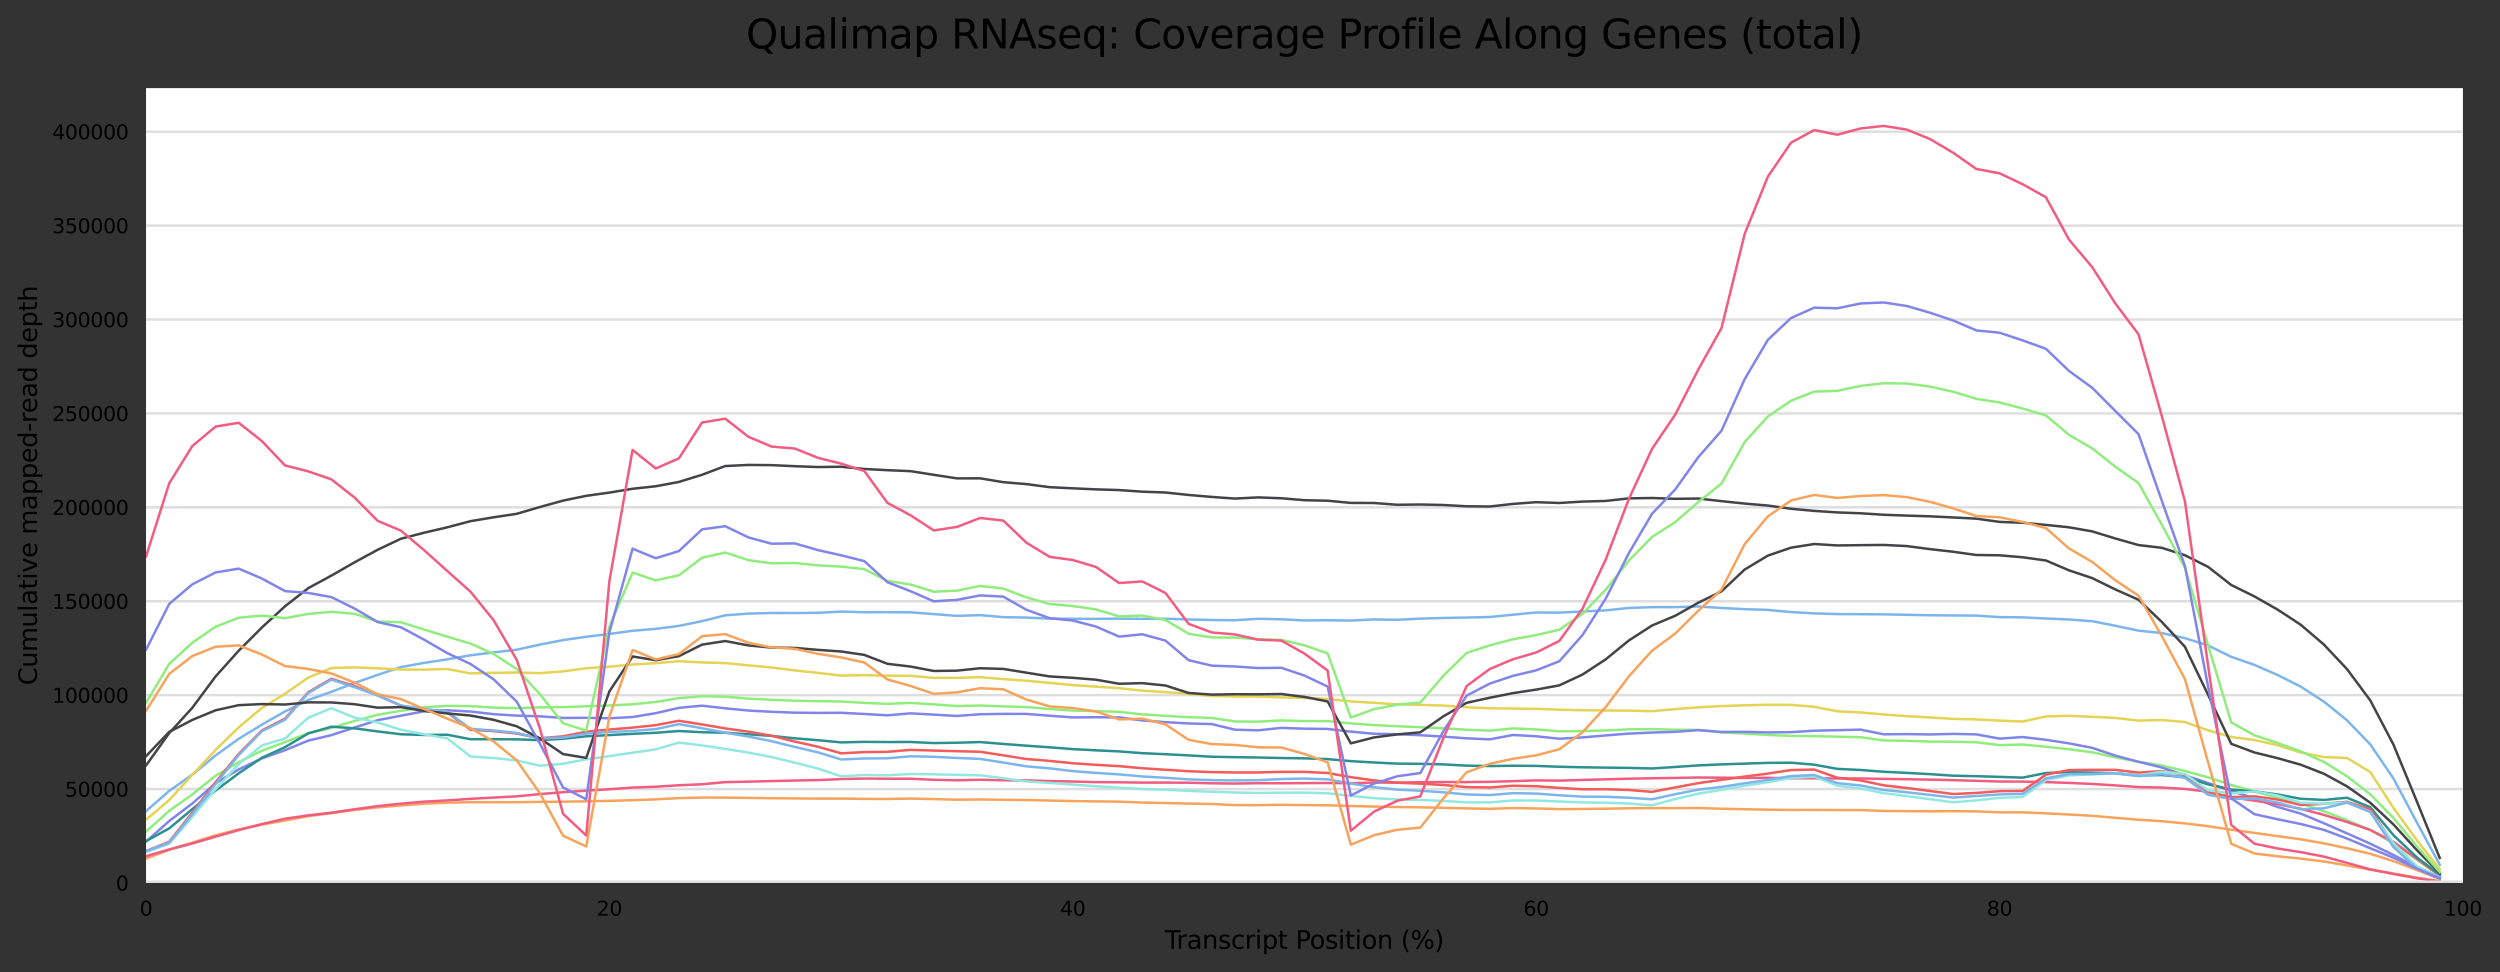 <?xml version="1.0" encoding="utf-8" standalone="no"?>
<!DOCTYPE svg PUBLIC "-//W3C//DTD SVG 1.1//EN"
  "http://www.w3.org/Graphics/SVG/1.1/DTD/svg11.dtd">
<svg xmlns:xlink="http://www.w3.org/1999/xlink" width="1000.098pt" height="388.845pt" viewBox="0 0 1000.098 388.845" xmlns="http://www.w3.org/2000/svg" version="1.1">
 <rect x="0" y="0" width="1000.098" height="388.845" fill="#333333" stroke="none"/>
 <defs>
  <style type="text/css">*{stroke-linejoin: round; stroke-linecap: butt}</style>
 </defs>
 <g id="figure_1">
  <g id="axes_1">
   <g id="patch_1">
    <path d="M 58.418 353.224 
L 985.263 353.224 
L 985.263 35.256 
L 58.418 35.256 
z
" style="fill: #ffffff"/>
   </g>
   <g id="matplotlib.axis_1">
    <g id="xtick_1">
     <g id="text_1">
      <!-- 0 -->
      <g transform="translate(55.873 366.303) scale(0.08 -0.08)">
       <defs>
        <path id="DejaVuSans-30" d="M 2034 4250 
Q 1547 4250 1301 3770 
Q 1056 3291 1056 2328 
Q 1056 1369 1301 889 
Q 1547 409 2034 409 
Q 2525 409 2770 889 
Q 3016 1369 3016 2328 
Q 3016 3291 2770 3770 
Q 2525 4250 2034 4250 
z
M 2034 4750 
Q 2819 4750 3233 4129 
Q 3647 3509 3647 2328 
Q 3647 1150 3233 529 
Q 2819 -91 2034 -91 
Q 1250 -91 836 529 
Q 422 1150 422 2328 
Q 422 3509 836 4129 
Q 1250 4750 2034 4750 
z
" transform="scale(0.016)"/>
       </defs>
       <use xlink:href="#DejaVuSans-30"/>
      </g>
     </g>
    </g>
    <g id="xtick_2">
     <g id="text_2">
      <!-- 20 -->
      <g transform="translate(238.697 366.303) scale(0.08 -0.08)">
       <defs>
        <path id="DejaVuSans-32" d="M 1228 531 
L 3431 531 
L 3431 0 
L 469 0 
L 469 531 
Q 828 903 1448 1529 
Q 2069 2156 2228 2338 
Q 2531 2678 2651 2914 
Q 2772 3150 2772 3378 
Q 2772 3750 2511 3984 
Q 2250 4219 1831 4219 
Q 1534 4219 1204 4116 
Q 875 4013 500 3803 
L 500 4441 
Q 881 4594 1212 4672 
Q 1544 4750 1819 4750 
Q 2544 4750 2975 4387 
Q 3406 4025 3406 3419 
Q 3406 3131 3298 2873 
Q 3191 2616 2906 2266 
Q 2828 2175 2409 1742 
Q 1991 1309 1228 531 
z
" transform="scale(0.016)"/>
       </defs>
       <use xlink:href="#DejaVuSans-32"/>
       <use xlink:href="#DejaVuSans-30" x="63.623"/>
      </g>
     </g>
    </g>
    <g id="xtick_3">
     <g id="text_3">
      <!-- 40 -->
      <g transform="translate(424.066 366.303) scale(0.08 -0.08)">
       <defs>
        <path id="DejaVuSans-34" d="M 2419 4116 
L 825 1625 
L 2419 1625 
L 2419 4116 
z
M 2253 4666 
L 3047 4666 
L 3047 1625 
L 3713 1625 
L 3713 1100 
L 3047 1100 
L 3047 0 
L 2419 0 
L 2419 1100 
L 313 1100 
L 313 1709 
L 2253 4666 
z
" transform="scale(0.016)"/>
       </defs>
       <use xlink:href="#DejaVuSans-34"/>
       <use xlink:href="#DejaVuSans-30" x="63.623"/>
      </g>
     </g>
    </g>
    <g id="xtick_4">
     <g id="text_4">
      <!-- 60 -->
      <g transform="translate(609.435 366.303) scale(0.08 -0.08)">
       <defs>
        <path id="DejaVuSans-36" d="M 2113 2584 
Q 1688 2584 1439 2293 
Q 1191 2003 1191 1497 
Q 1191 994 1439 701 
Q 1688 409 2113 409 
Q 2538 409 2786 701 
Q 3034 994 3034 1497 
Q 3034 2003 2786 2293 
Q 2538 2584 2113 2584 
z
M 3366 4563 
L 3366 3988 
Q 3128 4100 2886 4159 
Q 2644 4219 2406 4219 
Q 1781 4219 1451 3797 
Q 1122 3375 1075 2522 
Q 1259 2794 1537 2939 
Q 1816 3084 2150 3084 
Q 2853 3084 3261 2657 
Q 3669 2231 3669 1497 
Q 3669 778 3244 343 
Q 2819 -91 2113 -91 
Q 1303 -91 875 529 
Q 447 1150 447 2328 
Q 447 3434 972 4092 
Q 1497 4750 2381 4750 
Q 2619 4750 2861 4703 
Q 3103 4656 3366 4563 
z
" transform="scale(0.016)"/>
       </defs>
       <use xlink:href="#DejaVuSans-36"/>
       <use xlink:href="#DejaVuSans-30" x="63.623"/>
      </g>
     </g>
    </g>
    <g id="xtick_5">
     <g id="text_5">
      <!-- 80 -->
      <g transform="translate(794.804 366.303) scale(0.08 -0.08)">
       <defs>
        <path id="DejaVuSans-38" d="M 2034 2216 
Q 1584 2216 1326 1975 
Q 1069 1734 1069 1313 
Q 1069 891 1326 650 
Q 1584 409 2034 409 
Q 2484 409 2743 651 
Q 3003 894 3003 1313 
Q 3003 1734 2745 1975 
Q 2488 2216 2034 2216 
z
M 1403 2484 
Q 997 2584 770 2862 
Q 544 3141 544 3541 
Q 544 4100 942 4425 
Q 1341 4750 2034 4750 
Q 2731 4750 3128 4425 
Q 3525 4100 3525 3541 
Q 3525 3141 3298 2862 
Q 3072 2584 2669 2484 
Q 3125 2378 3379 2068 
Q 3634 1759 3634 1313 
Q 3634 634 3220 271 
Q 2806 -91 2034 -91 
Q 1263 -91 848 271 
Q 434 634 434 1313 
Q 434 1759 690 2068 
Q 947 2378 1403 2484 
z
M 1172 3481 
Q 1172 3119 1398 2916 
Q 1625 2713 2034 2713 
Q 2441 2713 2670 2916 
Q 2900 3119 2900 3481 
Q 2900 3844 2670 4047 
Q 2441 4250 2034 4250 
Q 1625 4250 1398 4047 
Q 1172 3844 1172 3481 
z
" transform="scale(0.016)"/>
       </defs>
       <use xlink:href="#DejaVuSans-38"/>
       <use xlink:href="#DejaVuSans-30" x="63.623"/>
      </g>
     </g>
    </g>
    <g id="xtick_6">
     <g id="text_6">
      <!-- 100 -->
      <g transform="translate(977.628 366.303) scale(0.08 -0.08)">
       <defs>
        <path id="DejaVuSans-31" d="M 794 531 
L 1825 531 
L 1825 4091 
L 703 3866 
L 703 4441 
L 1819 4666 
L 2450 4666 
L 2450 531 
L 3481 531 
L 3481 0 
L 794 0 
L 794 531 
z
" transform="scale(0.016)"/>
       </defs>
       <use xlink:href="#DejaVuSans-31"/>
       <use xlink:href="#DejaVuSans-30" x="63.623"/>
       <use xlink:href="#DejaVuSans-30" x="127.246"/>
      </g>
     </g>
    </g>
    <g id="text_7">
     <!-- Transcript Position (%) -->
     <g transform="translate(466.009 379.565) scale(0.1 -0.1)">
      <defs>
       <path id="DejaVuSans-54" d="M -19 4666 
L 3928 4666 
L 3928 4134 
L 2272 4134 
L 2272 0 
L 1638 0 
L 1638 4134 
L -19 4134 
L -19 4666 
z
" transform="scale(0.016)"/>
       <path id="DejaVuSans-72" d="M 2631 2963 
Q 2534 3019 2420 3045 
Q 2306 3072 2169 3072 
Q 1681 3072 1420 2755 
Q 1159 2438 1159 1844 
L 1159 0 
L 581 0 
L 581 3500 
L 1159 3500 
L 1159 2956 
Q 1341 3275 1631 3429 
Q 1922 3584 2338 3584 
Q 2397 3584 2469 3576 
Q 2541 3569 2628 3553 
L 2631 2963 
z
" transform="scale(0.016)"/>
       <path id="DejaVuSans-61" d="M 2194 1759 
Q 1497 1759 1228 1600 
Q 959 1441 959 1056 
Q 959 750 1161 570 
Q 1363 391 1709 391 
Q 2188 391 2477 730 
Q 2766 1069 2766 1631 
L 2766 1759 
L 2194 1759 
z
M 3341 1997 
L 3341 0 
L 2766 0 
L 2766 531 
Q 2569 213 2275 61 
Q 1981 -91 1556 -91 
Q 1019 -91 701 211 
Q 384 513 384 1019 
Q 384 1609 779 1909 
Q 1175 2209 1959 2209 
L 2766 2209 
L 2766 2266 
Q 2766 2663 2505 2880 
Q 2244 3097 1772 3097 
Q 1472 3097 1187 3025 
Q 903 2953 641 2809 
L 641 3341 
Q 956 3463 1253 3523 
Q 1550 3584 1831 3584 
Q 2591 3584 2966 3190 
Q 3341 2797 3341 1997 
z
" transform="scale(0.016)"/>
       <path id="DejaVuSans-6e" d="M 3513 2113 
L 3513 0 
L 2938 0 
L 2938 2094 
Q 2938 2591 2744 2837 
Q 2550 3084 2163 3084 
Q 1697 3084 1428 2787 
Q 1159 2491 1159 1978 
L 1159 0 
L 581 0 
L 581 3500 
L 1159 3500 
L 1159 2956 
Q 1366 3272 1645 3428 
Q 1925 3584 2291 3584 
Q 2894 3584 3203 3211 
Q 3513 2838 3513 2113 
z
" transform="scale(0.016)"/>
       <path id="DejaVuSans-73" d="M 2834 3397 
L 2834 2853 
Q 2591 2978 2328 3040 
Q 2066 3103 1784 3103 
Q 1356 3103 1142 2972 
Q 928 2841 928 2578 
Q 928 2378 1081 2264 
Q 1234 2150 1697 2047 
L 1894 2003 
Q 2506 1872 2764 1633 
Q 3022 1394 3022 966 
Q 3022 478 2636 193 
Q 2250 -91 1575 -91 
Q 1294 -91 989 -36 
Q 684 19 347 128 
L 347 722 
Q 666 556 975 473 
Q 1284 391 1588 391 
Q 1994 391 2212 530 
Q 2431 669 2431 922 
Q 2431 1156 2273 1281 
Q 2116 1406 1581 1522 
L 1381 1569 
Q 847 1681 609 1914 
Q 372 2147 372 2553 
Q 372 3047 722 3315 
Q 1072 3584 1716 3584 
Q 2034 3584 2315 3537 
Q 2597 3491 2834 3397 
z
" transform="scale(0.016)"/>
       <path id="DejaVuSans-63" d="M 3122 3366 
L 3122 2828 
Q 2878 2963 2633 3030 
Q 2388 3097 2138 3097 
Q 1578 3097 1268 2742 
Q 959 2388 959 1747 
Q 959 1106 1268 751 
Q 1578 397 2138 397 
Q 2388 397 2633 464 
Q 2878 531 3122 666 
L 3122 134 
Q 2881 22 2623 -34 
Q 2366 -91 2075 -91 
Q 1284 -91 818 406 
Q 353 903 353 1747 
Q 353 2603 823 3093 
Q 1294 3584 2113 3584 
Q 2378 3584 2631 3529 
Q 2884 3475 3122 3366 
z
" transform="scale(0.016)"/>
       <path id="DejaVuSans-69" d="M 603 3500 
L 1178 3500 
L 1178 0 
L 603 0 
L 603 3500 
z
M 603 4863 
L 1178 4863 
L 1178 4134 
L 603 4134 
L 603 4863 
z
" transform="scale(0.016)"/>
       <path id="DejaVuSans-70" d="M 1159 525 
L 1159 -1331 
L 581 -1331 
L 581 3500 
L 1159 3500 
L 1159 2969 
Q 1341 3281 1617 3432 
Q 1894 3584 2278 3584 
Q 2916 3584 3314 3078 
Q 3713 2572 3713 1747 
Q 3713 922 3314 415 
Q 2916 -91 2278 -91 
Q 1894 -91 1617 61 
Q 1341 213 1159 525 
z
M 3116 1747 
Q 3116 2381 2855 2742 
Q 2594 3103 2138 3103 
Q 1681 3103 1420 2742 
Q 1159 2381 1159 1747 
Q 1159 1113 1420 752 
Q 1681 391 2138 391 
Q 2594 391 2855 752 
Q 3116 1113 3116 1747 
z
" transform="scale(0.016)"/>
       <path id="DejaVuSans-74" d="M 1172 4494 
L 1172 3500 
L 2356 3500 
L 2356 3053 
L 1172 3053 
L 1172 1153 
Q 1172 725 1289 603 
Q 1406 481 1766 481 
L 2356 481 
L 2356 0 
L 1766 0 
Q 1100 0 847 248 
Q 594 497 594 1153 
L 594 3053 
L 172 3053 
L 172 3500 
L 594 3500 
L 594 4494 
L 1172 4494 
z
" transform="scale(0.016)"/>
       <path id="DejaVuSans-20" transform="scale(0.016)"/>
       <path id="DejaVuSans-50" d="M 1259 4147 
L 1259 2394 
L 2053 2394 
Q 2494 2394 2734 2622 
Q 2975 2850 2975 3272 
Q 2975 3691 2734 3919 
Q 2494 4147 2053 4147 
L 1259 4147 
z
M 628 4666 
L 2053 4666 
Q 2838 4666 3239 4311 
Q 3641 3956 3641 3272 
Q 3641 2581 3239 2228 
Q 2838 1875 2053 1875 
L 1259 1875 
L 1259 0 
L 628 0 
L 628 4666 
z
" transform="scale(0.016)"/>
       <path id="DejaVuSans-6f" d="M 1959 3097 
Q 1497 3097 1228 2736 
Q 959 2375 959 1747 
Q 959 1119 1226 758 
Q 1494 397 1959 397 
Q 2419 397 2687 759 
Q 2956 1122 2956 1747 
Q 2956 2369 2687 2733 
Q 2419 3097 1959 3097 
z
M 1959 3584 
Q 2709 3584 3137 3096 
Q 3566 2609 3566 1747 
Q 3566 888 3137 398 
Q 2709 -91 1959 -91 
Q 1206 -91 779 398 
Q 353 888 353 1747 
Q 353 2609 779 3096 
Q 1206 3584 1959 3584 
z
" transform="scale(0.016)"/>
       <path id="DejaVuSans-28" d="M 1984 4856 
Q 1566 4138 1362 3434 
Q 1159 2731 1159 2009 
Q 1159 1288 1364 580 
Q 1569 -128 1984 -844 
L 1484 -844 
Q 1016 -109 783 600 
Q 550 1309 550 2009 
Q 550 2706 781 3412 
Q 1013 4119 1484 4856 
L 1984 4856 
z
" transform="scale(0.016)"/>
       <path id="DejaVuSans-25" d="M 4653 2053 
Q 4381 2053 4226 1822 
Q 4072 1591 4072 1178 
Q 4072 772 4226 539 
Q 4381 306 4653 306 
Q 4919 306 5073 539 
Q 5228 772 5228 1178 
Q 5228 1588 5073 1820 
Q 4919 2053 4653 2053 
z
M 4653 2450 
Q 5147 2450 5437 2106 
Q 5728 1763 5728 1178 
Q 5728 594 5436 251 
Q 5144 -91 4653 -91 
Q 4153 -91 3862 251 
Q 3572 594 3572 1178 
Q 3572 1766 3864 2108 
Q 4156 2450 4653 2450 
z
M 1428 4353 
Q 1159 4353 1004 4120 
Q 850 3888 850 3481 
Q 850 3069 1003 2837 
Q 1156 2606 1428 2606 
Q 1700 2606 1854 2837 
Q 2009 3069 2009 3481 
Q 2009 3884 1853 4118 
Q 1697 4353 1428 4353 
z
M 4250 4750 
L 4750 4750 
L 1831 -91 
L 1331 -91 
L 4250 4750 
z
M 1428 4750 
Q 1922 4750 2215 4408 
Q 2509 4066 2509 3481 
Q 2509 2891 2217 2550 
Q 1925 2209 1428 2209 
Q 931 2209 642 2551 
Q 353 2894 353 3481 
Q 353 4063 643 4406 
Q 934 4750 1428 4750 
z
" transform="scale(0.016)"/>
       <path id="DejaVuSans-29" d="M 513 4856 
L 1013 4856 
Q 1481 4119 1714 3412 
Q 1947 2706 1947 2009 
Q 1947 1309 1714 600 
Q 1481 -109 1013 -844 
L 513 -844 
Q 928 -128 1133 580 
Q 1338 1288 1338 2009 
Q 1338 2731 1133 3434 
Q 928 4138 513 4856 
z
" transform="scale(0.016)"/>
      </defs>
      <use xlink:href="#DejaVuSans-54"/>
      <use xlink:href="#DejaVuSans-72" x="46.334"/>
      <use xlink:href="#DejaVuSans-61" x="87.447"/>
      <use xlink:href="#DejaVuSans-6e" x="148.727"/>
      <use xlink:href="#DejaVuSans-73" x="212.105"/>
      <use xlink:href="#DejaVuSans-63" x="264.205"/>
      <use xlink:href="#DejaVuSans-72" x="319.186"/>
      <use xlink:href="#DejaVuSans-69" x="360.299"/>
      <use xlink:href="#DejaVuSans-70" x="388.082"/>
      <use xlink:href="#DejaVuSans-74" x="451.559"/>
      <use xlink:href="#DejaVuSans-20" x="490.768"/>
      <use xlink:href="#DejaVuSans-50" x="522.555"/>
      <use xlink:href="#DejaVuSans-6f" x="579.232"/>
      <use xlink:href="#DejaVuSans-73" x="640.414"/>
      <use xlink:href="#DejaVuSans-69" x="692.514"/>
      <use xlink:href="#DejaVuSans-74" x="720.297"/>
      <use xlink:href="#DejaVuSans-69" x="759.506"/>
      <use xlink:href="#DejaVuSans-6f" x="787.289"/>
      <use xlink:href="#DejaVuSans-6e" x="848.471"/>
      <use xlink:href="#DejaVuSans-20" x="911.85"/>
      <use xlink:href="#DejaVuSans-28" x="943.637"/>
      <use xlink:href="#DejaVuSans-25" x="982.65"/>
      <use xlink:href="#DejaVuSans-29" x="1077.67"/>
     </g>
    </g>
   </g>
   <g id="matplotlib.axis_2">
    <g id="ytick_1">
     <g id="line2d_1">
      <path d="M 58.418 353.224 
L 985.263 353.224 
" clip-path="url(#p9a104e2ee3)" style="fill: none; stroke: #dedede; stroke-linecap: square"/>
     </g>
     <g id="text_8">
      <!-- 0 -->
      <g transform="translate(46.328 356.263) scale(0.08 -0.08)">
       <use xlink:href="#DejaVuSans-30"/>
      </g>
     </g>
    </g>
    <g id="ytick_2">
     <g id="line2d_2">
      <path d="M 58.418 315.657 
L 985.263 315.657 
" clip-path="url(#p9a104e2ee3)" style="fill: none; stroke: #dedede; stroke-linecap: square"/>
     </g>
     <g id="text_9">
      <!-- 50000 -->
      <g transform="translate(25.968 318.697) scale(0.08 -0.08)">
       <defs>
        <path id="DejaVuSans-35" d="M 691 4666 
L 3169 4666 
L 3169 4134 
L 1269 4134 
L 1269 2991 
Q 1406 3038 1543 3061 
Q 1681 3084 1819 3084 
Q 2600 3084 3056 2656 
Q 3513 2228 3513 1497 
Q 3513 744 3044 326 
Q 2575 -91 1722 -91 
Q 1428 -91 1123 -41 
Q 819 9 494 109 
L 494 744 
Q 775 591 1075 516 
Q 1375 441 1709 441 
Q 2250 441 2565 725 
Q 2881 1009 2881 1497 
Q 2881 1984 2565 2268 
Q 2250 2553 1709 2553 
Q 1456 2553 1204 2497 
Q 953 2441 691 2322 
L 691 4666 
z
" transform="scale(0.016)"/>
       </defs>
       <use xlink:href="#DejaVuSans-35"/>
       <use xlink:href="#DejaVuSans-30" x="63.623"/>
       <use xlink:href="#DejaVuSans-30" x="127.246"/>
       <use xlink:href="#DejaVuSans-30" x="190.869"/>
       <use xlink:href="#DejaVuSans-30" x="254.492"/>
      </g>
     </g>
    </g>
    <g id="ytick_3">
     <g id="line2d_3">
      <path d="M 58.418 278.091 
L 985.263 278.091 
" clip-path="url(#p9a104e2ee3)" style="fill: none; stroke: #dedede; stroke-linecap: square"/>
     </g>
     <g id="text_10">
      <!-- 100000 -->
      <g transform="translate(20.878 281.13) scale(0.08 -0.08)">
       <use xlink:href="#DejaVuSans-31"/>
       <use xlink:href="#DejaVuSans-30" x="63.623"/>
       <use xlink:href="#DejaVuSans-30" x="127.246"/>
       <use xlink:href="#DejaVuSans-30" x="190.869"/>
       <use xlink:href="#DejaVuSans-30" x="254.492"/>
       <use xlink:href="#DejaVuSans-30" x="318.115"/>
      </g>
     </g>
    </g>
    <g id="ytick_4">
     <g id="line2d_4">
      <path d="M 58.418 240.524 
L 985.263 240.524 
" clip-path="url(#p9a104e2ee3)" style="fill: none; stroke: #dedede; stroke-linecap: square"/>
     </g>
     <g id="text_11">
      <!-- 150000 -->
      <g transform="translate(20.878 243.563) scale(0.08 -0.08)">
       <use xlink:href="#DejaVuSans-31"/>
       <use xlink:href="#DejaVuSans-35" x="63.623"/>
       <use xlink:href="#DejaVuSans-30" x="127.246"/>
       <use xlink:href="#DejaVuSans-30" x="190.869"/>
       <use xlink:href="#DejaVuSans-30" x="254.492"/>
       <use xlink:href="#DejaVuSans-30" x="318.115"/>
      </g>
     </g>
    </g>
    <g id="ytick_5">
     <g id="line2d_5">
      <path d="M 58.418 202.958 
L 985.263 202.958 
" clip-path="url(#p9a104e2ee3)" style="fill: none; stroke: #dedede; stroke-linecap: square"/>
     </g>
     <g id="text_12">
      <!-- 200000 -->
      <g transform="translate(20.878 205.997) scale(0.08 -0.08)">
       <use xlink:href="#DejaVuSans-32"/>
       <use xlink:href="#DejaVuSans-30" x="63.623"/>
       <use xlink:href="#DejaVuSans-30" x="127.246"/>
       <use xlink:href="#DejaVuSans-30" x="190.869"/>
       <use xlink:href="#DejaVuSans-30" x="254.492"/>
       <use xlink:href="#DejaVuSans-30" x="318.115"/>
      </g>
     </g>
    </g>
    <g id="ytick_6">
     <g id="line2d_6">
      <path d="M 58.418 165.391 
L 985.263 165.391 
" clip-path="url(#p9a104e2ee3)" style="fill: none; stroke: #dedede; stroke-linecap: square"/>
     </g>
     <g id="text_13">
      <!-- 250000 -->
      <g transform="translate(20.878 168.43) scale(0.08 -0.08)">
       <use xlink:href="#DejaVuSans-32"/>
       <use xlink:href="#DejaVuSans-35" x="63.623"/>
       <use xlink:href="#DejaVuSans-30" x="127.246"/>
       <use xlink:href="#DejaVuSans-30" x="190.869"/>
       <use xlink:href="#DejaVuSans-30" x="254.492"/>
       <use xlink:href="#DejaVuSans-30" x="318.115"/>
      </g>
     </g>
    </g>
    <g id="ytick_7">
     <g id="line2d_7">
      <path d="M 58.418 127.824 
L 985.263 127.824 
" clip-path="url(#p9a104e2ee3)" style="fill: none; stroke: #dedede; stroke-linecap: square"/>
     </g>
     <g id="text_14">
      <!-- 300000 -->
      <g transform="translate(20.878 130.864) scale(0.08 -0.08)">
       <defs>
        <path id="DejaVuSans-33" d="M 2597 2516 
Q 3050 2419 3304 2112 
Q 3559 1806 3559 1356 
Q 3559 666 3084 287 
Q 2609 -91 1734 -91 
Q 1441 -91 1130 -33 
Q 819 25 488 141 
L 488 750 
Q 750 597 1062 519 
Q 1375 441 1716 441 
Q 2309 441 2620 675 
Q 2931 909 2931 1356 
Q 2931 1769 2642 2001 
Q 2353 2234 1838 2234 
L 1294 2234 
L 1294 2753 
L 1863 2753 
Q 2328 2753 2575 2939 
Q 2822 3125 2822 3475 
Q 2822 3834 2567 4026 
Q 2313 4219 1838 4219 
Q 1578 4219 1281 4162 
Q 984 4106 628 3988 
L 628 4550 
Q 988 4650 1302 4700 
Q 1616 4750 1894 4750 
Q 2613 4750 3031 4423 
Q 3450 4097 3450 3541 
Q 3450 3153 3228 2886 
Q 3006 2619 2597 2516 
z
" transform="scale(0.016)"/>
       </defs>
       <use xlink:href="#DejaVuSans-33"/>
       <use xlink:href="#DejaVuSans-30" x="63.623"/>
       <use xlink:href="#DejaVuSans-30" x="127.246"/>
       <use xlink:href="#DejaVuSans-30" x="190.869"/>
       <use xlink:href="#DejaVuSans-30" x="254.492"/>
       <use xlink:href="#DejaVuSans-30" x="318.115"/>
      </g>
     </g>
    </g>
    <g id="ytick_8">
     <g id="line2d_8">
      <path d="M 58.418 90.258 
L 985.263 90.258 
" clip-path="url(#p9a104e2ee3)" style="fill: none; stroke: #dedede; stroke-linecap: square"/>
     </g>
     <g id="text_15">
      <!-- 350000 -->
      <g transform="translate(20.878 93.297) scale(0.08 -0.08)">
       <use xlink:href="#DejaVuSans-33"/>
       <use xlink:href="#DejaVuSans-35" x="63.623"/>
       <use xlink:href="#DejaVuSans-30" x="127.246"/>
       <use xlink:href="#DejaVuSans-30" x="190.869"/>
       <use xlink:href="#DejaVuSans-30" x="254.492"/>
       <use xlink:href="#DejaVuSans-30" x="318.115"/>
      </g>
     </g>
    </g>
    <g id="ytick_9">
     <g id="line2d_9">
      <path d="M 58.418 52.691 
L 985.263 52.691 
" clip-path="url(#p9a104e2ee3)" style="fill: none; stroke: #dedede; stroke-linecap: square"/>
     </g>
     <g id="text_16">
      <!-- 400000 -->
      <g transform="translate(20.878 55.731) scale(0.08 -0.08)">
       <use xlink:href="#DejaVuSans-34"/>
       <use xlink:href="#DejaVuSans-30" x="63.623"/>
       <use xlink:href="#DejaVuSans-30" x="127.246"/>
       <use xlink:href="#DejaVuSans-30" x="190.869"/>
       <use xlink:href="#DejaVuSans-30" x="254.492"/>
       <use xlink:href="#DejaVuSans-30" x="318.115"/>
      </g>
     </g>
    </g>
    <g id="text_17">
     <!-- Cumulative mapped-read depth -->
     <g transform="translate(14.798 274.105) rotate(-90) scale(0.1 -0.1)">
      <defs>
       <path id="DejaVuSans-43" d="M 4122 4306 
L 4122 3641 
Q 3803 3938 3442 4084 
Q 3081 4231 2675 4231 
Q 1875 4231 1450 3742 
Q 1025 3253 1025 2328 
Q 1025 1406 1450 917 
Q 1875 428 2675 428 
Q 3081 428 3442 575 
Q 3803 722 4122 1019 
L 4122 359 
Q 3791 134 3420 21 
Q 3050 -91 2638 -91 
Q 1578 -91 968 557 
Q 359 1206 359 2328 
Q 359 3453 968 4101 
Q 1578 4750 2638 4750 
Q 3056 4750 3426 4639 
Q 3797 4528 4122 4306 
z
" transform="scale(0.016)"/>
       <path id="DejaVuSans-75" d="M 544 1381 
L 544 3500 
L 1119 3500 
L 1119 1403 
Q 1119 906 1312 657 
Q 1506 409 1894 409 
Q 2359 409 2629 706 
Q 2900 1003 2900 1516 
L 2900 3500 
L 3475 3500 
L 3475 0 
L 2900 0 
L 2900 538 
Q 2691 219 2414 64 
Q 2138 -91 1772 -91 
Q 1169 -91 856 284 
Q 544 659 544 1381 
z
M 1991 3584 
L 1991 3584 
z
" transform="scale(0.016)"/>
       <path id="DejaVuSans-6d" d="M 3328 2828 
Q 3544 3216 3844 3400 
Q 4144 3584 4550 3584 
Q 5097 3584 5394 3201 
Q 5691 2819 5691 2113 
L 5691 0 
L 5113 0 
L 5113 2094 
Q 5113 2597 4934 2840 
Q 4756 3084 4391 3084 
Q 3944 3084 3684 2787 
Q 3425 2491 3425 1978 
L 3425 0 
L 2847 0 
L 2847 2094 
Q 2847 2600 2669 2842 
Q 2491 3084 2119 3084 
Q 1678 3084 1418 2786 
Q 1159 2488 1159 1978 
L 1159 0 
L 581 0 
L 581 3500 
L 1159 3500 
L 1159 2956 
Q 1356 3278 1631 3431 
Q 1906 3584 2284 3584 
Q 2666 3584 2933 3390 
Q 3200 3197 3328 2828 
z
" transform="scale(0.016)"/>
       <path id="DejaVuSans-6c" d="M 603 4863 
L 1178 4863 
L 1178 0 
L 603 0 
L 603 4863 
z
" transform="scale(0.016)"/>
       <path id="DejaVuSans-76" d="M 191 3500 
L 800 3500 
L 1894 563 
L 2988 3500 
L 3597 3500 
L 2284 0 
L 1503 0 
L 191 3500 
z
" transform="scale(0.016)"/>
       <path id="DejaVuSans-65" d="M 3597 1894 
L 3597 1613 
L 953 1613 
Q 991 1019 1311 708 
Q 1631 397 2203 397 
Q 2534 397 2845 478 
Q 3156 559 3463 722 
L 3463 178 
Q 3153 47 2828 -22 
Q 2503 -91 2169 -91 
Q 1331 -91 842 396 
Q 353 884 353 1716 
Q 353 2575 817 3079 
Q 1281 3584 2069 3584 
Q 2775 3584 3186 3129 
Q 3597 2675 3597 1894 
z
M 3022 2063 
Q 3016 2534 2758 2815 
Q 2500 3097 2075 3097 
Q 1594 3097 1305 2825 
Q 1016 2553 972 2059 
L 3022 2063 
z
" transform="scale(0.016)"/>
       <path id="DejaVuSans-64" d="M 2906 2969 
L 2906 4863 
L 3481 4863 
L 3481 0 
L 2906 0 
L 2906 525 
Q 2725 213 2448 61 
Q 2172 -91 1784 -91 
Q 1150 -91 751 415 
Q 353 922 353 1747 
Q 353 2572 751 3078 
Q 1150 3584 1784 3584 
Q 2172 3584 2448 3432 
Q 2725 3281 2906 2969 
z
M 947 1747 
Q 947 1113 1208 752 
Q 1469 391 1925 391 
Q 2381 391 2643 752 
Q 2906 1113 2906 1747 
Q 2906 2381 2643 2742 
Q 2381 3103 1925 3103 
Q 1469 3103 1208 2742 
Q 947 2381 947 1747 
z
" transform="scale(0.016)"/>
       <path id="DejaVuSans-2d" d="M 313 2009 
L 1997 2009 
L 1997 1497 
L 313 1497 
L 313 2009 
z
" transform="scale(0.016)"/>
       <path id="DejaVuSans-68" d="M 3513 2113 
L 3513 0 
L 2938 0 
L 2938 2094 
Q 2938 2591 2744 2837 
Q 2550 3084 2163 3084 
Q 1697 3084 1428 2787 
Q 1159 2491 1159 1978 
L 1159 0 
L 581 0 
L 581 4863 
L 1159 4863 
L 1159 2956 
Q 1366 3272 1645 3428 
Q 1925 3584 2291 3584 
Q 2894 3584 3203 3211 
Q 3513 2838 3513 2113 
z
" transform="scale(0.016)"/>
      </defs>
      <use xlink:href="#DejaVuSans-43"/>
      <use xlink:href="#DejaVuSans-75" x="69.824"/>
      <use xlink:href="#DejaVuSans-6d" x="133.203"/>
      <use xlink:href="#DejaVuSans-75" x="230.615"/>
      <use xlink:href="#DejaVuSans-6c" x="293.994"/>
      <use xlink:href="#DejaVuSans-61" x="321.777"/>
      <use xlink:href="#DejaVuSans-74" x="383.057"/>
      <use xlink:href="#DejaVuSans-69" x="422.266"/>
      <use xlink:href="#DejaVuSans-76" x="450.049"/>
      <use xlink:href="#DejaVuSans-65" x="509.229"/>
      <use xlink:href="#DejaVuSans-20" x="570.752"/>
      <use xlink:href="#DejaVuSans-6d" x="602.539"/>
      <use xlink:href="#DejaVuSans-61" x="699.951"/>
      <use xlink:href="#DejaVuSans-70" x="761.23"/>
      <use xlink:href="#DejaVuSans-70" x="824.707"/>
      <use xlink:href="#DejaVuSans-65" x="888.184"/>
      <use xlink:href="#DejaVuSans-64" x="949.707"/>
      <use xlink:href="#DejaVuSans-2d" x="1013.184"/>
      <use xlink:href="#DejaVuSans-72" x="1049.268"/>
      <use xlink:href="#DejaVuSans-65" x="1088.131"/>
      <use xlink:href="#DejaVuSans-61" x="1149.654"/>
      <use xlink:href="#DejaVuSans-64" x="1210.934"/>
      <use xlink:href="#DejaVuSans-20" x="1274.41"/>
      <use xlink:href="#DejaVuSans-64" x="1306.197"/>
      <use xlink:href="#DejaVuSans-65" x="1369.674"/>
      <use xlink:href="#DejaVuSans-70" x="1431.197"/>
      <use xlink:href="#DejaVuSans-74" x="1494.674"/>
      <use xlink:href="#DejaVuSans-68" x="1533.883"/>
     </g>
    </g>
   </g>
   <g id="line2d_10">
    <path d="M 58.418 324.501 
L 67.687 316.389 
L 76.955 309.874 
L 86.223 302.228 
L 95.492 295.546 
L 104.76 289.888 
L 114.029 284.592 
L 123.297 280.031 
L 132.566 276.755 
L 141.834 273.199 
L 151.103 269.974 
L 160.371 266.854 
L 169.64 265.191 
L 178.908 263.76 
L 188.176 262.151 
L 197.445 260.995 
L 206.713 259.902 
L 215.982 257.864 
L 225.25 256.068 
L 234.519 254.736 
L 243.787 253.61 
L 253.056 252.332 
L 262.324 251.567 
L 271.592 250.369 
L 280.861 248.478 
L 290.129 246.154 
L 299.398 245.458 
L 308.666 245.218 
L 317.935 245.235 
L 327.203 245.152 
L 336.472 244.665 
L 345.74 244.911 
L 355.009 244.896 
L 364.277 244.952 
L 373.545 245.659 
L 382.814 246.371 
L 392.082 246.086 
L 401.351 246.886 
L 410.619 247.052 
L 419.888 247.495 
L 429.156 247.533 
L 438.425 247.582 
L 447.693 247.475 
L 456.961 247.558 
L 466.23 247.514 
L 475.498 247.801 
L 484.767 248.035 
L 494.035 248.12 
L 503.304 247.543 
L 512.572 247.74 
L 521.841 248.2 
L 531.109 248.12 
L 540.378 248.254 
L 549.646 247.792 
L 558.914 247.947 
L 568.183 247.47 
L 577.451 247.205 
L 586.72 247.049 
L 595.988 246.823 
L 605.257 245.903 
L 614.525 245.019 
L 623.794 245.084 
L 633.062 244.599 
L 642.33 244.173 
L 651.599 243.213 
L 660.867 242.884 
L 670.136 242.87 
L 679.404 242.63 
L 688.673 243.212 
L 697.941 243.69 
L 707.21 243.984 
L 716.478 244.849 
L 725.747 245.374 
L 735.015 245.652 
L 744.283 245.698 
L 753.552 245.769 
L 762.82 245.944 
L 772.089 246.134 
L 781.357 246.206 
L 790.626 246.269 
L 799.894 246.874 
L 809.163 246.963 
L 818.431 247.431 
L 827.699 247.822 
L 836.968 248.512 
L 846.236 250.331 
L 855.505 252.282 
L 864.773 253.227 
L 874.042 255.285 
L 883.31 258.203 
L 892.579 262.759 
L 901.847 265.982 
L 911.116 270.019 
L 920.384 274.685 
L 929.652 280.676 
L 938.921 288.175 
L 948.189 297.777 
L 957.458 311.381 
L 966.726 328.784 
L 975.995 345.968 
" clip-path="url(#p9a104e2ee3)" style="fill: none; stroke: #7cb5ec; stroke-linecap: square"/>
   </g>
   <g id="line2d_11">
    <path d="M 58.418 306.207 
L 67.687 293.274 
L 76.955 283.113 
L 86.223 270.631 
L 95.492 260.308 
L 104.76 251.02 
L 114.029 242.523 
L 123.297 235.292 
L 132.566 230.264 
L 141.834 224.948 
L 151.103 219.916 
L 160.371 215.517 
L 169.64 213.113 
L 178.908 210.953 
L 188.176 208.495 
L 197.445 206.943 
L 206.713 205.548 
L 215.982 202.826 
L 225.25 200.265 
L 234.519 198.349 
L 243.787 197.059 
L 253.056 195.522 
L 262.324 194.524 
L 271.592 192.795 
L 280.861 189.923 
L 290.129 186.434 
L 299.398 185.99 
L 308.666 186.073 
L 317.935 186.497 
L 327.203 186.835 
L 336.472 186.719 
L 345.74 187.605 
L 355.009 188.089 
L 364.277 188.482 
L 373.545 189.945 
L 382.814 191.372 
L 392.082 191.351 
L 401.351 192.887 
L 410.619 193.661 
L 419.888 194.892 
L 429.156 195.348 
L 438.425 195.762 
L 447.693 196.046 
L 456.961 196.691 
L 466.23 197.016 
L 475.498 198.005 
L 484.767 198.793 
L 494.035 199.45 
L 503.304 198.978 
L 512.572 199.321 
L 521.841 200.104 
L 531.109 200.3 
L 540.378 201.184 
L 549.646 201.215 
L 558.914 201.928 
L 568.183 201.819 
L 577.451 202.022 
L 586.72 202.532 
L 595.988 202.617 
L 605.257 201.582 
L 614.525 200.891 
L 623.794 201.212 
L 633.062 200.655 
L 642.33 200.397 
L 651.599 199.366 
L 660.867 199.219 
L 670.136 199.55 
L 679.404 199.437 
L 688.673 200.481 
L 697.941 201.451 
L 707.21 202.246 
L 716.478 203.521 
L 725.747 204.376 
L 735.015 204.988 
L 744.283 205.329 
L 753.552 205.929 
L 762.82 206.262 
L 772.089 206.548 
L 781.357 207.002 
L 790.626 207.478 
L 799.894 208.775 
L 809.163 209.123 
L 818.431 209.985 
L 827.699 210.945 
L 836.968 212.579 
L 846.236 215.419 
L 855.505 218.055 
L 864.773 219.136 
L 874.042 222.122 
L 883.31 226.765 
L 892.579 234.017 
L 901.847 238.591 
L 911.116 243.858 
L 920.384 249.924 
L 929.652 257.858 
L 938.921 267.7 
L 948.189 280.171 
L 957.458 297.837 
L 966.726 320.346 
L 975.995 343.23 
" clip-path="url(#p9a104e2ee3)" style="fill: none; stroke: #434348; stroke-linecap: square"/>
   </g>
   <g id="line2d_12">
    <path d="M 58.418 332.661 
L 67.687 324.355 
L 76.955 317.791 
L 86.223 310.323 
L 95.492 304.894 
L 104.76 300.325 
L 114.029 296.875 
L 123.297 293.27 
L 132.566 291.195 
L 141.834 288.401 
L 151.103 285.94 
L 160.371 284.344 
L 169.64 282.94 
L 178.908 282.369 
L 188.176 282.46 
L 197.445 283.09 
L 206.713 283.281 
L 215.982 282.97 
L 225.25 282.892 
L 234.519 282.531 
L 243.787 282.209 
L 253.056 281.73 
L 262.324 280.824 
L 271.592 279.269 
L 280.861 278.532 
L 290.129 278.7 
L 299.398 279.482 
L 308.666 279.925 
L 317.935 280.314 
L 327.203 280.501 
L 336.472 280.612 
L 345.74 281.181 
L 355.009 281.563 
L 364.277 281.19 
L 373.545 281.785 
L 382.814 282.448 
L 392.082 282.225 
L 401.351 282.59 
L 410.619 282.859 
L 419.888 283.622 
L 429.156 284.265 
L 438.425 284.456 
L 447.693 284.757 
L 456.961 285.788 
L 466.23 286.356 
L 475.498 286.908 
L 484.767 287.2 
L 494.035 288.606 
L 503.304 288.706 
L 512.572 288.196 
L 521.841 288.463 
L 531.109 288.485 
L 540.378 289.396 
L 549.646 290.042 
L 558.914 290.521 
L 568.183 290.908 
L 577.451 291.363 
L 586.72 291.916 
L 595.988 292.288 
L 605.257 291.392 
L 614.525 291.793 
L 623.794 292.56 
L 633.062 292.448 
L 642.33 292.201 
L 651.599 291.771 
L 660.867 291.676 
L 670.136 291.915 
L 679.404 291.967 
L 688.673 292.983 
L 697.941 293.475 
L 707.21 294 
L 716.478 294.382 
L 725.747 294.49 
L 735.015 294.705 
L 744.283 294.903 
L 753.552 296.199 
L 762.82 296.363 
L 772.089 296.661 
L 781.357 296.705 
L 790.626 296.953 
L 799.894 298.079 
L 809.163 297.836 
L 818.431 298.74 
L 827.699 299.718 
L 836.968 300.951 
L 846.236 302.963 
L 855.505 304.752 
L 864.773 306.233 
L 874.042 308.436 
L 883.31 310.972 
L 892.579 314.038 
L 901.847 316.609 
L 911.116 319.168 
L 920.384 321.422 
L 929.652 324.531 
L 938.921 328.121 
L 948.189 332.057 
L 957.458 337.392 
L 966.726 343.872 
L 975.995 350.282 
" clip-path="url(#p9a104e2ee3)" style="fill: none; stroke: #90ed7d; stroke-linecap: square"/>
   </g>
   <g id="line2d_13">
    <path d="M 58.418 343.481 
L 67.687 339.937 
L 76.955 337.084 
L 86.223 334.17 
L 95.492 331.791 
L 104.76 329.881 
L 114.029 328.231 
L 123.297 326.487 
L 132.566 325.3 
L 141.834 324.008 
L 151.103 322.98 
L 160.371 322.2 
L 169.64 321.532 
L 178.908 321.086 
L 188.176 320.916 
L 197.445 320.947 
L 206.713 320.917 
L 215.982 320.773 
L 225.25 320.702 
L 234.519 320.551 
L 243.787 320.364 
L 253.056 320.124 
L 262.324 319.764 
L 271.592 319.275 
L 280.861 319.058 
L 290.129 319.073 
L 299.398 319.186 
L 308.666 319.324 
L 317.935 319.402 
L 327.203 319.478 
L 336.472 319.466 
L 345.74 319.584 
L 355.009 319.628 
L 364.277 319.468 
L 373.545 319.658 
L 382.814 319.905 
L 392.082 319.806 
L 401.351 319.944 
L 410.619 320.047 
L 419.888 320.252 
L 429.156 320.466 
L 438.425 320.587 
L 447.693 320.69 
L 456.961 321.055 
L 466.23 321.24 
L 475.498 321.466 
L 484.767 321.627 
L 494.035 322.083 
L 503.304 322.094 
L 512.572 321.952 
L 521.841 322.068 
L 531.109 322.148 
L 540.378 322.437 
L 549.646 322.65 
L 558.914 322.837 
L 568.183 322.949 
L 577.451 323.163 
L 586.72 323.389 
L 595.988 323.545 
L 605.257 323.257 
L 614.525 323.408 
L 623.794 323.696 
L 633.062 323.62 
L 642.33 323.507 
L 651.599 323.358 
L 660.867 323.278 
L 670.136 323.296 
L 679.404 323.233 
L 688.673 323.541 
L 697.941 323.721 
L 707.21 323.907 
L 716.478 324.013 
L 725.747 324.002 
L 735.015 324.054 
L 744.283 324.052 
L 753.552 324.414 
L 762.82 324.497 
L 772.089 324.563 
L 781.357 324.499 
L 790.626 324.575 
L 799.894 324.986 
L 809.163 324.967 
L 818.431 325.365 
L 827.699 325.842 
L 836.968 326.355 
L 846.236 327.155 
L 855.505 327.929 
L 864.773 328.503 
L 874.042 329.396 
L 883.31 330.508 
L 892.579 331.919 
L 901.847 333.194 
L 911.116 334.488 
L 920.384 335.744 
L 929.652 337.388 
L 938.921 339.337 
L 948.189 341.569 
L 957.458 344.479 
L 966.726 348.018 
L 975.995 351.603 
" clip-path="url(#p9a104e2ee3)" style="fill: none; stroke: #f7a35c; stroke-linecap: square"/>
   </g>
   <g id="line2d_14">
    <path d="M 58.418 336.71 
L 67.687 328.433 
L 76.955 321.4 
L 86.223 313.32 
L 95.492 307.799 
L 104.76 303.385 
L 114.029 300.113 
L 123.297 296.281 
L 132.566 294.078 
L 141.834 291.033 
L 151.103 288.108 
L 160.371 286.316 
L 169.64 284.542 
L 178.908 284.124 
L 188.176 284.642 
L 197.445 285.686 
L 206.713 286.269 
L 215.982 286.552 
L 225.25 287.205 
L 234.519 287.155 
L 243.787 287.338 
L 253.056 286.846 
L 262.324 285.301 
L 271.592 283.17 
L 280.861 282.299 
L 290.129 283.355 
L 299.398 284.247 
L 308.666 284.748 
L 317.935 285.098 
L 327.203 285.191 
L 336.472 285.144 
L 345.74 285.622 
L 355.009 286.155 
L 364.277 285.366 
L 373.545 285.875 
L 382.814 286.421 
L 392.082 285.723 
L 401.351 285.573 
L 410.619 285.593 
L 419.888 286.324 
L 429.156 286.989 
L 438.425 286.92 
L 447.693 286.993 
L 456.961 288.199 
L 466.23 288.887 
L 475.498 289.411 
L 484.767 289.664 
L 494.035 291.905 
L 503.304 292.152 
L 512.572 291.189 
L 521.841 291.501 
L 531.109 291.605 
L 540.378 292.686 
L 549.646 293.522 
L 558.914 293.704 
L 568.183 294.11 
L 577.451 294.689 
L 586.72 295.361 
L 595.988 295.775 
L 605.257 294.017 
L 614.525 294.536 
L 623.794 295.525 
L 633.062 294.992 
L 642.33 294.206 
L 651.599 293.461 
L 660.867 293.045 
L 670.136 292.773 
L 679.404 292.096 
L 688.673 292.809 
L 697.941 292.761 
L 707.21 293.004 
L 716.478 292.885 
L 725.747 292.309 
L 735.015 292.112 
L 744.283 291.879 
L 753.552 293.747 
L 762.82 293.675 
L 772.089 293.806 
L 781.357 293.58 
L 790.626 293.781 
L 799.894 295.48 
L 809.163 294.852 
L 818.431 295.948 
L 827.699 297.376 
L 836.968 299.18 
L 846.236 302.286 
L 855.505 304.765 
L 864.773 307.008 
L 874.042 310.142 
L 883.31 313.252 
L 892.579 316.383 
L 901.847 319.425 
L 911.116 322.812 
L 920.384 325.483 
L 929.652 329.326 
L 938.921 333.399 
L 948.189 337.516 
L 957.458 342.023 
L 966.726 346.864 
L 975.995 351.237 
" clip-path="url(#p9a104e2ee3)" style="fill: none; stroke: #8085e9; stroke-linecap: square"/>
   </g>
   <g id="line2d_15">
    <path d="M 58.418 342.511 
L 67.687 339.827 
L 76.955 337.418 
L 86.223 334.691 
L 95.492 332.07 
L 104.76 329.659 
L 114.029 327.514 
L 123.297 326.181 
L 132.566 325.109 
L 141.834 323.744 
L 151.103 322.47 
L 160.371 321.492 
L 169.64 320.689 
L 178.908 320.202 
L 188.176 319.562 
L 197.445 319.061 
L 206.713 318.568 
L 215.982 317.668 
L 225.25 316.913 
L 234.519 316.292 
L 243.787 315.73 
L 253.056 315.056 
L 262.324 314.722 
L 271.592 314.128 
L 280.861 313.73 
L 290.129 312.886 
L 299.398 312.695 
L 308.666 312.462 
L 317.935 312.243 
L 327.203 312.071 
L 336.472 311.662 
L 345.74 311.451 
L 355.009 311.518 
L 364.277 311.526 
L 373.545 311.94 
L 382.814 312.156 
L 392.082 311.93 
L 401.351 312.146 
L 410.619 312.214 
L 419.888 312.443 
L 429.156 312.646 
L 438.425 312.883 
L 447.693 312.952 
L 456.961 313.076 
L 466.23 313.064 
L 475.498 313.115 
L 484.767 313.356 
L 494.035 313.465 
L 503.304 313.304 
L 512.572 313.332 
L 521.841 313.279 
L 531.109 313.234 
L 540.378 313.317 
L 549.646 313.034 
L 558.914 313.106 
L 568.183 312.9 
L 577.451 312.843 
L 586.72 312.854 
L 595.988 312.77 
L 605.257 312.489 
L 614.525 312.185 
L 623.794 312.28 
L 633.062 312.008 
L 642.33 311.751 
L 651.599 311.52 
L 660.867 311.337 
L 670.136 311.208 
L 679.404 311.02 
L 688.673 311.112 
L 697.941 311.204 
L 707.21 311.169 
L 716.478 311.349 
L 725.747 311.35 
L 735.015 311.425 
L 744.283 311.412 
L 753.552 311.593 
L 762.82 311.727 
L 772.089 311.879 
L 781.357 312.098 
L 790.626 312.36 
L 799.894 312.647 
L 809.163 312.662 
L 818.431 312.864 
L 827.699 313.197 
L 836.968 313.603 
L 846.236 314.188 
L 855.505 314.867 
L 864.773 315.059 
L 874.042 315.608 
L 883.31 316.731 
L 892.579 318.951 
L 901.847 320.291 
L 911.116 321.698 
L 920.384 323.545 
L 929.652 325.991 
L 938.921 328.829 
L 948.189 331.991 
L 957.458 336.799 
L 966.726 343.458 
L 975.995 350.251 
" clip-path="url(#p9a104e2ee3)" style="fill: none; stroke: #f15c80; stroke-linecap: square"/>
   </g>
   <g id="line2d_16">
    <path d="M 58.418 327.917 
L 67.687 320.074 
L 76.955 309.937 
L 86.223 300.021 
L 95.492 290.982 
L 104.76 283.217 
L 114.029 277.522 
L 123.297 271.071 
L 132.566 267.224 
L 141.834 266.984 
L 151.103 267.355 
L 160.371 267.851 
L 169.64 267.89 
L 178.908 267.632 
L 188.176 269.392 
L 197.445 269.14 
L 206.713 269.037 
L 215.982 269.293 
L 225.25 268.572 
L 234.519 267.345 
L 243.787 266.7 
L 253.056 265.81 
L 262.324 265.311 
L 271.592 264.504 
L 280.861 265.003 
L 290.129 265.26 
L 299.398 266.159 
L 308.666 267.022 
L 317.935 268.186 
L 327.203 269.167 
L 336.472 270.281 
L 345.74 270.098 
L 355.009 270.294 
L 364.277 270.37 
L 373.545 271.167 
L 382.814 271.159 
L 392.082 270.891 
L 401.351 271.676 
L 410.619 272.33 
L 419.888 273.184 
L 429.156 274.075 
L 438.425 274.672 
L 447.693 275.303 
L 456.961 276.281 
L 466.23 276.882 
L 475.498 277.559 
L 484.767 278.398 
L 494.035 278.632 
L 503.304 278.665 
L 512.572 278.989 
L 521.841 279.209 
L 531.109 279.624 
L 540.378 280.588 
L 549.646 281.141 
L 558.914 281.775 
L 568.183 281.952 
L 577.451 282.254 
L 586.72 282.951 
L 595.988 283.345 
L 605.257 283.464 
L 614.525 283.567 
L 623.794 283.919 
L 633.062 284.107 
L 642.33 284.216 
L 651.599 284.297 
L 660.867 284.504 
L 670.136 283.674 
L 679.404 282.958 
L 688.673 282.455 
L 697.941 282.165 
L 707.21 281.943 
L 716.478 281.964 
L 725.747 282.748 
L 735.015 284.541 
L 744.283 285.006 
L 753.552 285.821 
L 762.82 286.502 
L 772.089 287.014 
L 781.357 287.585 
L 790.626 287.797 
L 799.894 288.275 
L 809.163 288.642 
L 818.431 286.625 
L 827.699 286.353 
L 836.968 286.749 
L 846.236 287.208 
L 855.505 288.275 
L 864.773 288.044 
L 874.042 288.841 
L 883.31 292.151 
L 892.579 294.82 
L 901.847 296.049 
L 911.116 298.1 
L 920.384 301.038 
L 929.652 302.873 
L 938.921 303.226 
L 948.189 308.837 
L 957.458 323.189 
L 966.726 335.948 
L 975.995 347.758 
" clip-path="url(#p9a104e2ee3)" style="fill: none; stroke: #e4d354; stroke-linecap: square"/>
   </g>
   <g id="line2d_17">
    <path d="M 58.418 336.466 
L 67.687 331.387 
L 76.955 323.665 
L 86.223 316.289 
L 95.492 309.356 
L 104.76 303.14 
L 114.029 298.891 
L 123.297 293.413 
L 132.566 290.706 
L 141.834 291.352 
L 151.103 292.601 
L 160.371 293.733 
L 169.64 294.013 
L 178.908 293.918 
L 188.176 295.712 
L 197.445 295.717 
L 206.713 295.767 
L 215.982 296.096 
L 225.25 295.53 
L 234.519 294.545 
L 243.787 294.061 
L 253.056 293.55 
L 262.324 293.146 
L 271.592 292.434 
L 280.861 292.919 
L 290.129 293.112 
L 299.398 293.744 
L 308.666 294.382 
L 317.935 295.361 
L 327.203 296.108 
L 336.472 296.988 
L 345.74 296.771 
L 355.009 296.842 
L 364.277 296.814 
L 373.545 297.256 
L 382.814 297.122 
L 392.082 296.852 
L 401.351 297.608 
L 410.619 298.304 
L 419.888 298.957 
L 429.156 299.673 
L 438.425 300.16 
L 447.693 300.595 
L 456.961 301.296 
L 466.23 301.713 
L 475.498 302.187 
L 484.767 302.718 
L 494.035 302.895 
L 503.304 303.033 
L 512.572 303.229 
L 521.841 303.374 
L 531.109 303.678 
L 540.378 304.491 
L 549.646 305.021 
L 558.914 305.479 
L 568.183 305.554 
L 577.451 305.787 
L 586.72 306.287 
L 595.988 306.454 
L 605.257 306.322 
L 614.525 306.391 
L 623.794 306.736 
L 633.062 306.944 
L 642.33 307.08 
L 651.599 307.191 
L 660.867 307.42 
L 670.136 306.816 
L 679.404 306.192 
L 688.673 305.783 
L 697.941 305.474 
L 707.21 305.18 
L 716.478 305.111 
L 725.747 305.903 
L 735.015 307.579 
L 744.283 308.023 
L 753.552 308.733 
L 762.82 309.189 
L 772.089 309.69 
L 781.357 310.308 
L 790.626 310.505 
L 799.894 310.775 
L 809.163 311.09 
L 818.431 309.234 
L 827.699 308.877 
L 836.968 309.082 
L 846.236 309.322 
L 855.505 310.169 
L 864.773 310.048 
L 874.042 310.874 
L 883.31 313.78 
L 892.579 315.865 
L 901.847 316.605 
L 911.116 317.793 
L 920.384 319.549 
L 929.652 320.006 
L 938.921 319.117 
L 948.189 322.947 
L 957.458 334.095 
L 966.726 342.894 
L 975.995 349.946 
" clip-path="url(#p9a104e2ee3)" style="fill: none; stroke: #2b908f; stroke-linecap: square"/>
   </g>
   <g id="line2d_18">
    <path d="M 58.418 340.465 
L 67.687 336.764 
L 76.955 325.02 
L 86.223 312.947 
L 95.492 301.625 
L 104.76 292.217 
L 114.029 287.5 
L 123.297 276.94 
L 132.566 271.541 
L 141.834 274.47 
L 151.103 278.151 
L 160.371 282.312 
L 169.64 283.865 
L 178.908 285.006 
L 188.176 291.937 
L 197.445 292.474 
L 206.713 293.432 
L 215.982 295.346 
L 225.25 294.554 
L 234.519 292.73 
L 243.787 291.839 
L 253.056 291.071 
L 262.324 290.094 
L 271.592 288.335 
L 280.861 289.818 
L 290.129 291.387 
L 299.398 292.69 
L 308.666 294.329 
L 317.935 296.656 
L 327.203 298.715 
L 336.472 301.349 
L 345.74 300.876 
L 355.009 300.748 
L 364.277 299.985 
L 373.545 300.255 
L 382.814 300.516 
L 392.082 300.732 
L 401.351 302.156 
L 410.619 303.641 
L 419.888 304.396 
L 429.156 305.334 
L 438.425 305.96 
L 447.693 306.495 
L 456.961 307.323 
L 466.23 307.927 
L 475.498 308.513 
L 484.767 308.879 
L 494.035 309.02 
L 503.304 309.012 
L 512.572 308.778 
L 521.841 308.78 
L 531.109 309.234 
L 540.378 310.891 
L 549.646 312.192 
L 558.914 313.102 
L 568.183 313.495 
L 577.451 314.025 
L 586.72 314.87 
L 595.988 315.034 
L 605.257 314.325 
L 614.525 314.532 
L 623.794 315.18 
L 633.062 315.743 
L 642.33 315.715 
L 651.599 316.031 
L 660.867 316.78 
L 670.136 315 
L 679.404 313.282 
L 688.673 311.953 
L 697.941 310.659 
L 707.21 309.47 
L 716.478 308.049 
L 725.747 307.851 
L 735.015 311.12 
L 744.283 312.196 
L 753.552 314.161 
L 762.82 315.235 
L 772.089 316.429 
L 781.357 317.642 
L 790.626 317.201 
L 799.894 316.497 
L 809.163 316.407 
L 818.431 309.903 
L 827.699 308.055 
L 836.968 307.977 
L 846.236 307.983 
L 855.505 309.079 
L 864.773 308.467 
L 874.042 309.879 
L 883.31 316.858 
L 892.579 318.907 
L 901.847 318.572 
L 911.116 319.833 
L 920.384 322.012 
L 929.652 321.562 
L 938.921 320.746 
L 948.189 323.755 
L 957.458 337.633 
L 966.726 346.69 
L 975.995 350.943 
" clip-path="url(#p9a104e2ee3)" style="fill: none; stroke: #f45b5b; stroke-linecap: square"/>
   </g>
   <g id="line2d_19">
    <path d="M 58.418 340.88 
L 67.687 337.505 
L 76.955 326.745 
L 86.223 315.729 
L 95.492 305.717 
L 104.76 298.191 
L 114.029 295.418 
L 123.297 287.122 
L 132.566 283.308 
L 141.834 287.058 
L 151.103 289.017 
L 160.371 291.907 
L 169.64 293.752 
L 178.908 295.363 
L 188.176 302.585 
L 197.445 303.233 
L 206.713 304.204 
L 215.982 306.302 
L 225.25 305.533 
L 234.519 303.74 
L 243.787 302.499 
L 253.056 301.103 
L 262.324 299.784 
L 271.592 297.055 
L 280.861 298.189 
L 290.129 299.592 
L 299.398 301.06 
L 308.666 302.849 
L 317.935 305.073 
L 327.203 307.446 
L 336.472 310.562 
L 345.74 310.031 
L 355.009 310.163 
L 364.277 309.612 
L 373.545 309.771 
L 382.814 309.963 
L 392.082 310.152 
L 401.351 311.299 
L 410.619 312.633 
L 419.888 313.189 
L 429.156 313.875 
L 438.425 314.524 
L 447.693 315.1 
L 456.961 315.644 
L 466.23 315.949 
L 475.498 316.372 
L 484.767 316.741 
L 494.035 317.034 
L 503.304 317.214 
L 512.572 317.124 
L 521.841 317.091 
L 531.109 317.353 
L 540.378 318.374 
L 549.646 319.277 
L 558.914 319.824 
L 568.183 320.009 
L 577.451 320.392 
L 586.72 320.981 
L 595.988 320.971 
L 605.257 320.223 
L 614.525 320.242 
L 623.794 320.629 
L 633.062 320.987 
L 642.33 321.125 
L 651.599 321.448 
L 660.867 322.181 
L 670.136 319.645 
L 679.404 317.502 
L 688.673 315.965 
L 697.941 314.295 
L 707.21 312.907 
L 716.478 311.259 
L 725.747 310.68 
L 735.015 314.283 
L 744.283 315.425 
L 753.552 317.285 
L 762.82 318.475 
L 772.089 319.718 
L 781.357 320.944 
L 790.626 320.175 
L 799.894 319.175 
L 809.163 318.798 
L 818.431 312.05 
L 827.699 310.181 
L 836.968 309.829 
L 846.236 309.325 
L 855.505 310.244 
L 864.773 308.712 
L 874.042 309.63 
L 883.31 316.149 
L 892.579 317.439 
L 901.847 316.591 
L 911.116 318.188 
L 920.384 321.127 
L 929.652 321.53 
L 938.921 321.016 
L 948.189 324.739 
L 957.458 337.358 
L 966.726 346.577 
L 975.995 350.973 
" clip-path="url(#p9a104e2ee3)" style="fill: none; stroke: #91e8e1; stroke-linecap: square"/>
   </g>
   <g id="line2d_20">
    <path d="M 58.418 340.467 
L 67.687 337.126 
L 76.955 325.622 
L 86.223 313.658 
L 95.492 302.059 
L 104.76 292.505 
L 114.029 287.933 
L 123.297 277.247 
L 132.566 271.88 
L 141.834 274.91 
L 151.103 278.195 
L 160.371 282.251 
L 169.64 283.627 
L 178.908 284.68 
L 188.176 291.562 
L 197.445 292.229 
L 206.713 293.203 
L 215.982 295.437 
L 225.25 295.053 
L 234.519 293.502 
L 243.787 292.812 
L 253.056 292.409 
L 262.324 291.667 
L 271.592 289.678 
L 280.861 291.342 
L 290.129 293.065 
L 299.398 294.655 
L 308.666 296.492 
L 317.935 298.816 
L 327.203 300.965 
L 336.472 303.824 
L 345.74 303.419 
L 355.009 303.336 
L 364.277 302.545 
L 373.545 302.74 
L 382.814 303.214 
L 392.082 303.588 
L 401.351 305.042 
L 410.619 306.566 
L 419.888 307.373 
L 429.156 308.482 
L 438.425 309.19 
L 447.693 309.785 
L 456.961 310.614 
L 466.23 311.144 
L 475.498 311.782 
L 484.767 312.077 
L 494.035 312.191 
L 503.304 312.093 
L 512.572 311.65 
L 521.841 311.467 
L 531.109 311.774 
L 540.378 313.449 
L 549.646 314.909 
L 558.914 315.876 
L 568.183 316.325 
L 577.451 316.964 
L 586.72 317.815 
L 595.988 318.053 
L 605.257 317.293 
L 614.525 317.464 
L 623.794 318.145 
L 633.062 318.686 
L 642.33 318.733 
L 651.599 319.127 
L 660.867 319.748 
L 670.136 317.708 
L 679.404 315.893 
L 688.673 314.797 
L 697.941 313.351 
L 707.21 311.996 
L 716.478 310.456 
L 725.747 310.03 
L 735.015 313.291 
L 744.283 314.208 
L 753.552 316.021 
L 762.82 316.951 
L 772.089 317.988 
L 781.357 319.055 
L 790.626 318.436 
L 799.894 317.801 
L 809.163 317.572 
L 818.431 311.364 
L 827.699 309.658 
L 836.968 309.574 
L 846.236 309.388 
L 855.505 310.467 
L 864.773 309.69 
L 874.042 311.143 
L 883.31 317.947 
L 892.579 319.64 
L 901.847 319.405 
L 911.116 321.045 
L 920.384 323.764 
L 929.652 323.363 
L 938.921 321.067 
L 948.189 324.811 
L 957.458 338.858 
L 966.726 347.369 
L 975.995 351.121 
" clip-path="url(#p9a104e2ee3)" style="fill: none; stroke: #7cb5ec; stroke-linecap: square"/>
   </g>
   <g id="line2d_21">
    <path d="M 58.418 302.497 
L 67.687 292.798 
L 76.955 287.983 
L 86.223 284.153 
L 95.492 282.091 
L 104.76 281.663 
L 114.029 281.835 
L 123.297 280.97 
L 132.566 281.002 
L 141.834 281.711 
L 151.103 283.101 
L 160.371 282.873 
L 169.64 284.393 
L 178.908 285.402 
L 188.176 286.236 
L 197.445 287.951 
L 206.713 290.55 
L 215.982 295.392 
L 225.25 301.654 
L 234.519 303.194 
L 243.787 276.561 
L 253.056 262.619 
L 262.324 264.113 
L 271.592 262.48 
L 280.861 257.874 
L 290.129 256.443 
L 299.398 258.187 
L 308.666 259.072 
L 317.935 259.192 
L 327.203 259.972 
L 336.472 260.618 
L 345.74 261.977 
L 355.009 265.543 
L 364.277 266.653 
L 373.545 268.418 
L 382.814 268.288 
L 392.082 267.325 
L 401.351 267.588 
L 410.619 269.1 
L 419.888 270.593 
L 429.156 271.152 
L 438.425 271.909 
L 447.693 273.524 
L 456.961 273.283 
L 466.23 274.229 
L 475.498 277.215 
L 484.767 277.879 
L 494.035 277.718 
L 503.304 277.755 
L 512.572 277.641 
L 521.841 278.792 
L 531.109 280.617 
L 540.378 297.373 
L 549.646 294.999 
L 558.914 293.791 
L 568.183 292.962 
L 577.451 286.534 
L 586.72 281.15 
L 595.988 279.115 
L 605.257 277.28 
L 614.525 275.87 
L 623.794 274.17 
L 633.062 269.847 
L 642.33 263.777 
L 651.599 256.219 
L 660.867 250.228 
L 670.136 246.337 
L 679.404 241.097 
L 688.673 236.543 
L 697.941 227.83 
L 707.21 222.269 
L 716.478 219.094 
L 725.747 217.624 
L 735.015 218.199 
L 744.283 218.089 
L 753.552 217.996 
L 762.82 218.454 
L 772.089 219.674 
L 781.357 220.725 
L 790.626 222.02 
L 799.894 222.142 
L 809.163 222.933 
L 818.431 224.215 
L 827.699 228.164 
L 836.968 231.268 
L 846.236 235.81 
L 855.505 239.927 
L 864.773 248.768 
L 874.042 258.715 
L 883.31 277.925 
L 892.579 297.557 
L 901.847 301.013 
L 911.116 303.291 
L 920.384 305.919 
L 929.652 309.526 
L 938.921 314.588 
L 948.189 321.126 
L 957.458 329.797 
L 966.726 339.945 
L 975.995 349.357 
" clip-path="url(#p9a104e2ee3)" style="fill: none; stroke: #434348; stroke-linecap: square"/>
   </g>
   <g id="line2d_22">
    <path d="M 58.418 281.148 
L 67.687 265.598 
L 76.955 257.07 
L 86.223 250.743 
L 95.492 247.107 
L 104.76 246.253 
L 114.029 247.306 
L 123.297 245.585 
L 132.566 244.741 
L 141.834 245.533 
L 151.103 248.642 
L 160.371 248.925 
L 169.64 251.839 
L 178.908 254.695 
L 188.176 257.428 
L 197.445 261.626 
L 206.713 267.652 
L 215.982 277.74 
L 225.25 289.322 
L 234.519 292.291 
L 243.787 250.643 
L 253.056 229.06 
L 262.324 232.176 
L 271.592 230.139 
L 280.861 223.109 
L 290.129 221.042 
L 299.398 224.075 
L 308.666 225.355 
L 317.935 225.221 
L 327.203 226.161 
L 336.472 226.662 
L 345.74 227.665 
L 355.009 232.37 
L 364.277 233.823 
L 373.545 236.695 
L 382.814 236.289 
L 392.082 234.391 
L 401.351 235.44 
L 410.619 238.993 
L 419.888 241.639 
L 429.156 242.442 
L 438.425 243.792 
L 447.693 246.575 
L 456.961 246.246 
L 466.23 248.031 
L 475.498 253.534 
L 484.767 255.001 
L 494.035 255.048 
L 503.304 255.74 
L 512.572 255.978 
L 521.841 258.154 
L 531.109 261.398 
L 540.378 287.047 
L 549.646 283.675 
L 558.914 281.892 
L 568.183 281.016 
L 577.451 270.296 
L 586.72 261.19 
L 595.988 258.164 
L 605.257 255.736 
L 614.525 254.069 
L 623.794 251.897 
L 633.062 245.59 
L 642.33 235.925 
L 651.599 224.274 
L 660.867 214.824 
L 670.136 208.85 
L 679.404 200.816 
L 688.673 193.415 
L 697.941 176.827 
L 707.21 166.61 
L 716.478 160.291 
L 725.747 156.663 
L 735.015 156.351 
L 744.283 154.374 
L 753.552 153.318 
L 762.82 153.44 
L 772.089 154.637 
L 781.357 156.715 
L 790.626 159.567 
L 799.894 160.993 
L 809.163 163.434 
L 818.431 166.17 
L 827.699 173.994 
L 836.968 179.356 
L 846.236 186.722 
L 855.505 193.254 
L 864.773 209.854 
L 874.042 227.106 
L 883.31 258.056 
L 892.579 289.015 
L 901.847 294.13 
L 911.116 297.226 
L 920.384 300.578 
L 929.652 304.824 
L 938.921 310.535 
L 948.189 317.74 
L 957.458 327.204 
L 966.726 338.447 
L 975.995 348.89 
" clip-path="url(#p9a104e2ee3)" style="fill: none; stroke: #90ed7d; stroke-linecap: square"/>
   </g>
   <g id="line2d_23">
    <path d="M 58.418 284.341 
L 67.687 269.573 
L 76.955 262.427 
L 86.223 258.734 
L 95.492 258.173 
L 104.76 261.836 
L 114.029 266.455 
L 123.297 267.605 
L 132.566 269.411 
L 141.834 273.073 
L 151.103 277.738 
L 160.371 279.659 
L 169.64 283.603 
L 178.908 287.477 
L 188.176 291.271 
L 197.445 296.622 
L 206.713 304.177 
L 215.982 317.358 
L 225.25 334.319 
L 234.519 338.637 
L 243.787 286.648 
L 253.056 260.026 
L 262.324 263.786 
L 271.592 261.676 
L 280.861 254.495 
L 290.129 253.671 
L 299.398 257.123 
L 308.666 258.982 
L 317.935 259.543 
L 327.203 261.549 
L 336.472 262.988 
L 345.74 265.033 
L 355.009 271.801 
L 364.277 274.418 
L 373.545 277.547 
L 382.814 276.96 
L 392.082 275.323 
L 401.351 275.731 
L 410.619 279.862 
L 419.888 282.59 
L 429.156 283.245 
L 438.425 284.59 
L 447.693 287.804 
L 456.961 287.477 
L 466.23 289.783 
L 475.498 295.962 
L 484.767 297.673 
L 494.035 298.007 
L 503.304 298.948 
L 512.572 299.03 
L 521.841 301.607 
L 531.109 304.986 
L 540.378 337.907 
L 549.646 334.112 
L 558.914 331.951 
L 568.183 331.072 
L 577.451 319.3 
L 586.72 308.944 
L 595.988 305.542 
L 605.257 303.547 
L 614.525 302.161 
L 623.794 299.722 
L 633.062 292.902 
L 642.33 282.866 
L 651.599 270.587 
L 660.867 260.321 
L 670.136 253.462 
L 679.404 244.278 
L 688.673 235.852 
L 697.941 217.668 
L 707.21 206.569 
L 716.478 200.223 
L 725.747 197.992 
L 735.015 199.201 
L 744.283 198.412 
L 753.552 198.07 
L 762.82 198.863 
L 772.089 200.757 
L 781.357 203.367 
L 790.626 206.439 
L 799.894 206.93 
L 809.163 208.807 
L 818.431 211.254 
L 827.699 219.418 
L 836.968 224.812 
L 846.236 232.156 
L 855.505 238.322 
L 864.773 254.4 
L 874.042 271.604 
L 883.31 304.892 
L 892.579 337.556 
L 901.847 341.432 
L 911.116 342.546 
L 920.384 343.488 
L 929.652 344.62 
L 938.921 346.202 
L 948.189 347.893 
L 957.458 349.414 
L 966.726 351.094 
L 975.995 352.578 
" clip-path="url(#p9a104e2ee3)" style="fill: none; stroke: #f7a35c; stroke-linecap: square"/>
   </g>
   <g id="line2d_24">
    <path d="M 58.418 259.92 
L 67.687 241.611 
L 76.955 233.737 
L 86.223 229.007 
L 95.492 227.472 
L 104.76 231.436 
L 114.029 236.467 
L 123.297 237.199 
L 132.566 238.859 
L 141.834 243.44 
L 151.103 248.854 
L 160.371 250.929 
L 169.64 255.886 
L 178.908 261.268 
L 188.176 265.595 
L 197.445 271.749 
L 206.713 280.686 
L 215.982 297.505 
L 225.25 315.035 
L 234.519 319.748 
L 243.787 252.906 
L 253.056 219.49 
L 262.324 223.308 
L 271.592 220.456 
L 280.861 211.754 
L 290.129 210.506 
L 299.398 215.002 
L 308.666 217.506 
L 317.935 217.381 
L 327.203 220.051 
L 336.472 222.142 
L 345.74 224.453 
L 355.009 232.905 
L 364.277 236.521 
L 373.545 240.545 
L 382.814 239.977 
L 392.082 238.183 
L 401.351 238.685 
L 410.619 243.943 
L 419.888 247.309 
L 429.156 248.239 
L 438.425 250.655 
L 447.693 254.677 
L 456.961 253.731 
L 466.23 256.268 
L 475.498 264.1 
L 484.767 266.293 
L 494.035 266.607 
L 503.304 267.248 
L 512.572 267.141 
L 521.841 270.254 
L 531.109 274.644 
L 540.378 318.244 
L 549.646 313.472 
L 558.914 310.54 
L 568.183 309.258 
L 577.451 292.445 
L 586.72 278.264 
L 595.988 273.461 
L 605.257 270.36 
L 614.525 268.164 
L 623.794 264.531 
L 633.062 254.049 
L 642.33 239.528 
L 651.599 221.302 
L 660.867 205.538 
L 670.136 195.822 
L 679.404 182.833 
L 688.673 172.298 
L 697.941 151.679 
L 707.21 135.946 
L 716.478 127.228 
L 725.747 123.088 
L 735.015 123.33 
L 744.283 121.4 
L 753.552 120.996 
L 762.82 122.417 
L 772.089 125.11 
L 781.357 128.225 
L 790.626 132.186 
L 799.894 133.094 
L 809.163 136.191 
L 818.431 139.522 
L 827.699 148.407 
L 836.968 155.146 
L 846.236 164.448 
L 855.505 173.678 
L 864.773 200.233 
L 874.042 226.368 
L 883.31 274.602 
L 892.579 319.371 
L 901.847 325.705 
L 911.116 327.738 
L 920.384 329.637 
L 929.652 331.995 
L 938.921 335.45 
L 948.189 339.329 
L 957.458 343.11 
L 966.726 347.477 
L 975.995 351.482 
" clip-path="url(#p9a104e2ee3)" style="fill: none; stroke: #8085e9; stroke-linecap: square"/>
   </g>
   <g id="line2d_25">
    <path d="M 58.418 222.625 
L 67.687 193.356 
L 76.955 178.416 
L 86.223 170.65 
L 95.492 169.135 
L 104.76 176.456 
L 114.029 186.202 
L 123.297 188.555 
L 132.566 191.763 
L 141.834 199.048 
L 151.103 208.374 
L 160.371 212.278 
L 169.64 220.083 
L 178.908 228.412 
L 188.176 236.647 
L 197.445 248.064 
L 206.713 263.979 
L 215.982 291.437 
L 225.25 325.555 
L 234.519 334.238 
L 243.787 232.401 
L 253.056 179.998 
L 262.324 187.419 
L 271.592 183.359 
L 280.861 169.015 
L 290.129 167.489 
L 299.398 174.74 
L 308.666 178.647 
L 317.935 179.43 
L 327.203 183.153 
L 336.472 185.476 
L 345.74 188.402 
L 355.009 201.176 
L 364.277 206.152 
L 373.545 212.19 
L 382.814 210.792 
L 392.082 207.207 
L 401.351 208.254 
L 410.619 217.124 
L 419.888 222.76 
L 429.156 224.032 
L 438.425 226.801 
L 447.693 233.246 
L 456.961 232.599 
L 466.23 237.223 
L 475.498 249.57 
L 484.767 253.01 
L 494.035 253.792 
L 503.304 255.889 
L 512.572 256.257 
L 521.841 261.475 
L 531.109 268.243 
L 540.378 332.324 
L 549.646 324.698 
L 558.914 320.334 
L 568.183 318.592 
L 577.451 295.137 
L 586.72 274.44 
L 595.988 267.622 
L 605.257 263.717 
L 614.525 261.018 
L 623.794 256.388 
L 633.062 243.486 
L 642.33 223.901 
L 651.599 199.638 
L 660.867 179.576 
L 670.136 165.908 
L 679.404 147.8 
L 688.673 131.216 
L 697.941 93.588 
L 707.21 70.664 
L 716.478 57.068 
L 725.747 52.028 
L 735.015 53.888 
L 744.283 51.391 
L 753.552 50.37 
L 762.82 51.857 
L 772.089 55.619 
L 781.357 61.12 
L 790.626 67.604 
L 799.894 69.321 
L 809.163 73.724 
L 818.431 78.882 
L 827.699 95.884 
L 836.968 106.862 
L 846.236 121.433 
L 855.505 133.761 
L 864.773 166.291 
L 874.042 200.462 
L 883.31 266.209 
L 892.579 329.996 
L 901.847 337.495 
L 911.116 339.428 
L 920.384 340.896 
L 929.652 342.674 
L 938.921 345.193 
L 948.189 347.787 
L 957.458 349.621 
L 966.726 351.313 
L 975.995 352.642 
" clip-path="url(#p9a104e2ee3)" style="fill: none; stroke: #f15c80; stroke-linecap: square"/>
   </g>
   <g id="line2d_26">
    <path d="M 58.418 353.224 
L 985.263 353.224 
" clip-path="url(#p9a104e2ee3)" style="fill: none; stroke: #dedede; stroke-width: 2; stroke-linecap: square"/>
   </g>
   <g id="text_18">
    <!-- Qualimap RNAseq: Coverage Profile Along Genes (total) -->
    <g transform="translate(298.459 19.358) scale(0.16 -0.16)">
     <defs>
      <path id="DejaVuSans-51" d="M 2522 4238 
Q 1834 4238 1429 3725 
Q 1025 3213 1025 2328 
Q 1025 1447 1429 934 
Q 1834 422 2522 422 
Q 3209 422 3611 934 
Q 4013 1447 4013 2328 
Q 4013 3213 3611 3725 
Q 3209 4238 2522 4238 
z
M 3406 84 
L 4238 -825 
L 3475 -825 
L 2784 -78 
Q 2681 -84 2626 -87 
Q 2572 -91 2522 -91 
Q 1538 -91 948 567 
Q 359 1225 359 2328 
Q 359 3434 948 4092 
Q 1538 4750 2522 4750 
Q 3503 4750 4090 4092 
Q 4678 3434 4678 2328 
Q 4678 1516 4351 937 
Q 4025 359 3406 84 
z
" transform="scale(0.016)"/>
      <path id="DejaVuSans-52" d="M 2841 2188 
Q 3044 2119 3236 1894 
Q 3428 1669 3622 1275 
L 4263 0 
L 3584 0 
L 2988 1197 
Q 2756 1666 2539 1819 
Q 2322 1972 1947 1972 
L 1259 1972 
L 1259 0 
L 628 0 
L 628 4666 
L 2053 4666 
Q 2853 4666 3247 4331 
Q 3641 3997 3641 3322 
Q 3641 2881 3436 2590 
Q 3231 2300 2841 2188 
z
M 1259 4147 
L 1259 2491 
L 2053 2491 
Q 2509 2491 2742 2702 
Q 2975 2913 2975 3322 
Q 2975 3731 2742 3939 
Q 2509 4147 2053 4147 
L 1259 4147 
z
" transform="scale(0.016)"/>
      <path id="DejaVuSans-4e" d="M 628 4666 
L 1478 4666 
L 3547 763 
L 3547 4666 
L 4159 4666 
L 4159 0 
L 3309 0 
L 1241 3903 
L 1241 0 
L 628 0 
L 628 4666 
z
" transform="scale(0.016)"/>
      <path id="DejaVuSans-41" d="M 2188 4044 
L 1331 1722 
L 3047 1722 
L 2188 4044 
z
M 1831 4666 
L 2547 4666 
L 4325 0 
L 3669 0 
L 3244 1197 
L 1141 1197 
L 716 0 
L 50 0 
L 1831 4666 
z
" transform="scale(0.016)"/>
      <path id="DejaVuSans-71" d="M 947 1747 
Q 947 1113 1208 752 
Q 1469 391 1925 391 
Q 2381 391 2643 752 
Q 2906 1113 2906 1747 
Q 2906 2381 2643 2742 
Q 2381 3103 1925 3103 
Q 1469 3103 1208 2742 
Q 947 2381 947 1747 
z
M 2906 525 
Q 2725 213 2448 61 
Q 2172 -91 1784 -91 
Q 1150 -91 751 415 
Q 353 922 353 1747 
Q 353 2572 751 3078 
Q 1150 3584 1784 3584 
Q 2172 3584 2448 3432 
Q 2725 3281 2906 2969 
L 2906 3500 
L 3481 3500 
L 3481 -1331 
L 2906 -1331 
L 2906 525 
z
" transform="scale(0.016)"/>
      <path id="DejaVuSans-3a" d="M 750 794 
L 1409 794 
L 1409 0 
L 750 0 
L 750 794 
z
M 750 3309 
L 1409 3309 
L 1409 2516 
L 750 2516 
L 750 3309 
z
" transform="scale(0.016)"/>
      <path id="DejaVuSans-67" d="M 2906 1791 
Q 2906 2416 2648 2759 
Q 2391 3103 1925 3103 
Q 1463 3103 1205 2759 
Q 947 2416 947 1791 
Q 947 1169 1205 825 
Q 1463 481 1925 481 
Q 2391 481 2648 825 
Q 2906 1169 2906 1791 
z
M 3481 434 
Q 3481 -459 3084 -895 
Q 2688 -1331 1869 -1331 
Q 1566 -1331 1297 -1286 
Q 1028 -1241 775 -1147 
L 775 -588 
Q 1028 -725 1275 -790 
Q 1522 -856 1778 -856 
Q 2344 -856 2625 -561 
Q 2906 -266 2906 331 
L 2906 616 
Q 2728 306 2450 153 
Q 2172 0 1784 0 
Q 1141 0 747 490 
Q 353 981 353 1791 
Q 353 2603 747 3093 
Q 1141 3584 1784 3584 
Q 2172 3584 2450 3431 
Q 2728 3278 2906 2969 
L 2906 3500 
L 3481 3500 
L 3481 434 
z
" transform="scale(0.016)"/>
      <path id="DejaVuSans-66" d="M 2375 4863 
L 2375 4384 
L 1825 4384 
Q 1516 4384 1395 4259 
Q 1275 4134 1275 3809 
L 1275 3500 
L 2222 3500 
L 2222 3053 
L 1275 3053 
L 1275 0 
L 697 0 
L 697 3053 
L 147 3053 
L 147 3500 
L 697 3500 
L 697 3744 
Q 697 4328 969 4595 
Q 1241 4863 1831 4863 
L 2375 4863 
z
" transform="scale(0.016)"/>
      <path id="DejaVuSans-47" d="M 3809 666 
L 3809 1919 
L 2778 1919 
L 2778 2438 
L 4434 2438 
L 4434 434 
Q 4069 175 3628 42 
Q 3188 -91 2688 -91 
Q 1594 -91 976 548 
Q 359 1188 359 2328 
Q 359 3472 976 4111 
Q 1594 4750 2688 4750 
Q 3144 4750 3555 4637 
Q 3966 4525 4313 4306 
L 4313 3634 
Q 3963 3931 3569 4081 
Q 3175 4231 2741 4231 
Q 1884 4231 1454 3753 
Q 1025 3275 1025 2328 
Q 1025 1384 1454 906 
Q 1884 428 2741 428 
Q 3075 428 3337 486 
Q 3600 544 3809 666 
z
" transform="scale(0.016)"/>
     </defs>
     <use xlink:href="#DejaVuSans-51"/>
     <use xlink:href="#DejaVuSans-75" x="78.711"/>
     <use xlink:href="#DejaVuSans-61" x="142.09"/>
     <use xlink:href="#DejaVuSans-6c" x="203.369"/>
     <use xlink:href="#DejaVuSans-69" x="231.152"/>
     <use xlink:href="#DejaVuSans-6d" x="258.936"/>
     <use xlink:href="#DejaVuSans-61" x="356.348"/>
     <use xlink:href="#DejaVuSans-70" x="417.627"/>
     <use xlink:href="#DejaVuSans-20" x="481.104"/>
     <use xlink:href="#DejaVuSans-52" x="512.891"/>
     <use xlink:href="#DejaVuSans-4e" x="582.373"/>
     <use xlink:href="#DejaVuSans-41" x="657.178"/>
     <use xlink:href="#DejaVuSans-73" x="725.586"/>
     <use xlink:href="#DejaVuSans-65" x="777.686"/>
     <use xlink:href="#DejaVuSans-71" x="839.209"/>
     <use xlink:href="#DejaVuSans-3a" x="902.686"/>
     <use xlink:href="#DejaVuSans-20" x="936.377"/>
     <use xlink:href="#DejaVuSans-43" x="968.164"/>
     <use xlink:href="#DejaVuSans-6f" x="1037.988"/>
     <use xlink:href="#DejaVuSans-76" x="1099.17"/>
     <use xlink:href="#DejaVuSans-65" x="1158.35"/>
     <use xlink:href="#DejaVuSans-72" x="1219.873"/>
     <use xlink:href="#DejaVuSans-61" x="1260.986"/>
     <use xlink:href="#DejaVuSans-67" x="1322.266"/>
     <use xlink:href="#DejaVuSans-65" x="1385.742"/>
     <use xlink:href="#DejaVuSans-20" x="1447.266"/>
     <use xlink:href="#DejaVuSans-50" x="1479.053"/>
     <use xlink:href="#DejaVuSans-72" x="1537.605"/>
     <use xlink:href="#DejaVuSans-6f" x="1576.469"/>
     <use xlink:href="#DejaVuSans-66" x="1637.65"/>
     <use xlink:href="#DejaVuSans-69" x="1672.855"/>
     <use xlink:href="#DejaVuSans-6c" x="1700.639"/>
     <use xlink:href="#DejaVuSans-65" x="1728.422"/>
     <use xlink:href="#DejaVuSans-20" x="1789.945"/>
     <use xlink:href="#DejaVuSans-41" x="1821.732"/>
     <use xlink:href="#DejaVuSans-6c" x="1890.141"/>
     <use xlink:href="#DejaVuSans-6f" x="1917.924"/>
     <use xlink:href="#DejaVuSans-6e" x="1979.105"/>
     <use xlink:href="#DejaVuSans-67" x="2042.484"/>
     <use xlink:href="#DejaVuSans-20" x="2105.961"/>
     <use xlink:href="#DejaVuSans-47" x="2137.748"/>
     <use xlink:href="#DejaVuSans-65" x="2215.238"/>
     <use xlink:href="#DejaVuSans-6e" x="2276.762"/>
     <use xlink:href="#DejaVuSans-65" x="2340.141"/>
     <use xlink:href="#DejaVuSans-73" x="2401.664"/>
     <use xlink:href="#DejaVuSans-20" x="2453.764"/>
     <use xlink:href="#DejaVuSans-28" x="2485.551"/>
     <use xlink:href="#DejaVuSans-74" x="2524.564"/>
     <use xlink:href="#DejaVuSans-6f" x="2563.773"/>
     <use xlink:href="#DejaVuSans-74" x="2624.955"/>
     <use xlink:href="#DejaVuSans-61" x="2664.164"/>
     <use xlink:href="#DejaVuSans-6c" x="2725.443"/>
     <use xlink:href="#DejaVuSans-29" x="2753.227"/>
    </g>
   </g>
  </g>
 </g>
 <defs>
  <clipPath id="p9a104e2ee3">
   <rect x="58.418" y="35.256" width="926.845" height="317.968"/>
  </clipPath>
 </defs>
</svg>
